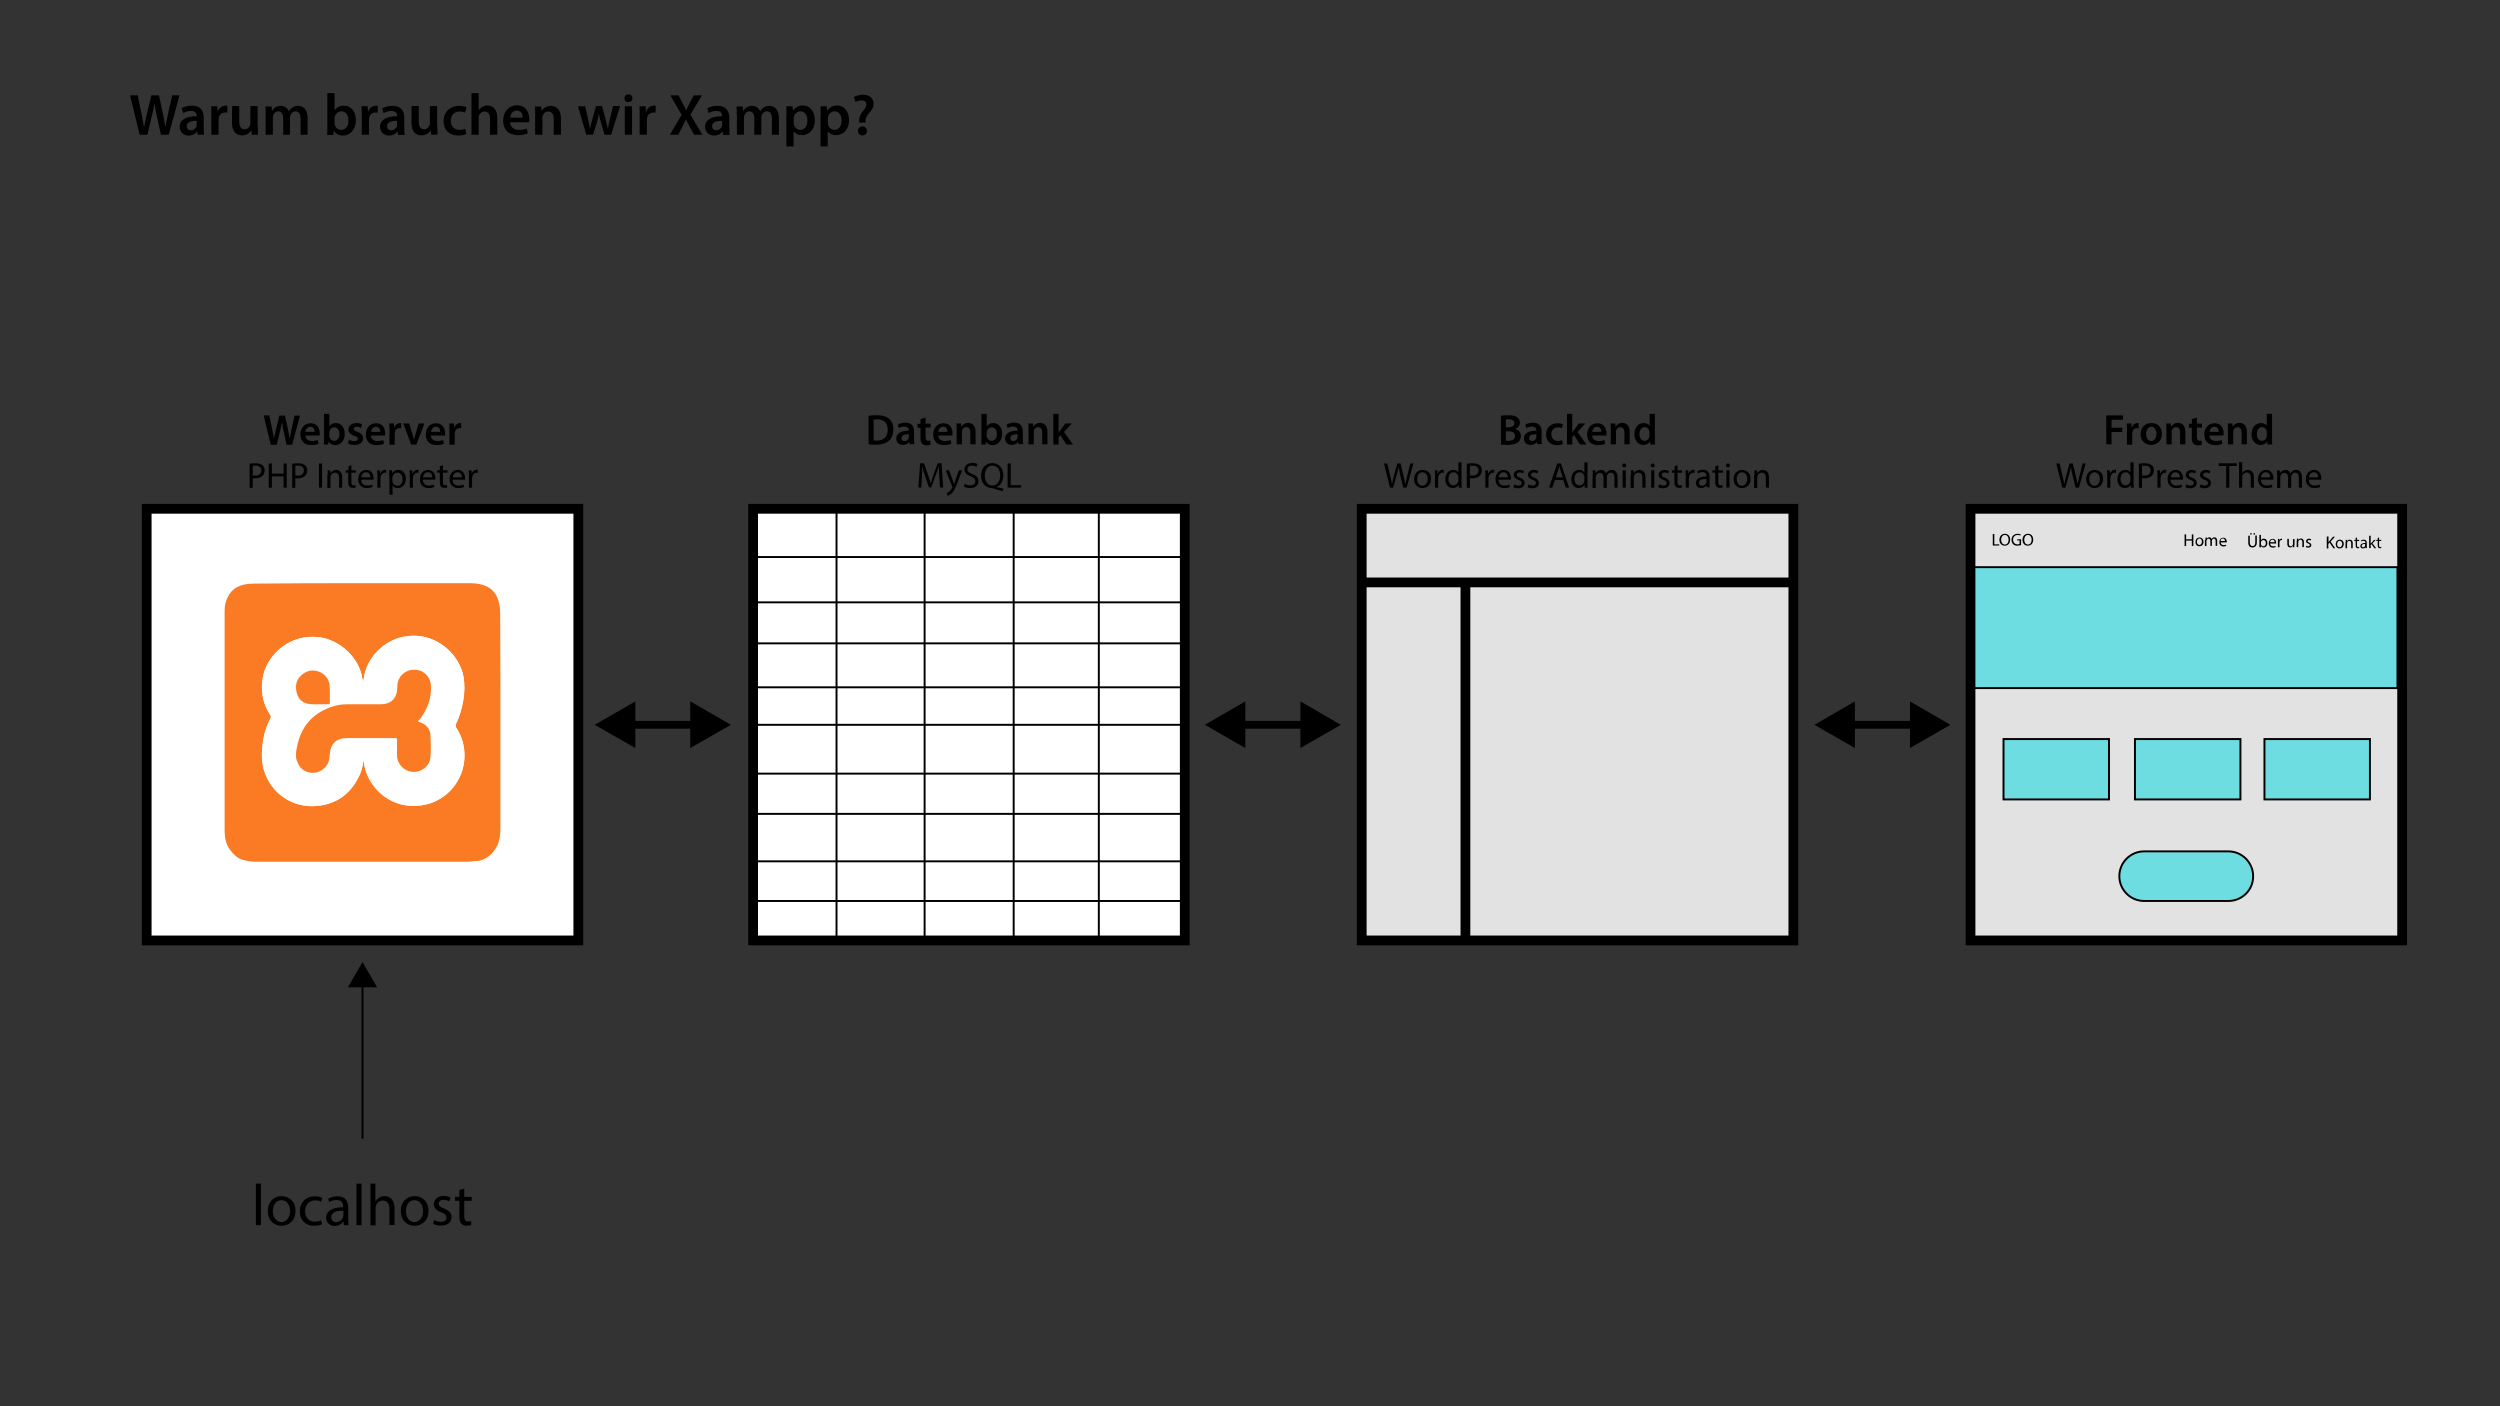 <?xml version="1.0" encoding="UTF-8"?>
<svg xmlns="http://www.w3.org/2000/svg" onmouseup="{ if(window.parent.document.onmouseup) window.parent.document.onmouseup(arguments[0]);}" xml:space="preserve" style="enable-background:new 0 0 1280 720" viewBox="0 0 1280 720" y="0" x="0" id="Warum_Xampp" version="1.1"><rect x="0" y="0" width="1280" height="720" fill="#333333" stroke="none"/><style>.st0{fill:#e5ed74}.st1{fill:none;stroke-width:4}.st1,.st2,.st5{stroke:#000;stroke-miterlimit:10}.st2{fill:#e2e2e2;stroke-width:5}.st5{fill:#6ddde2}.st7{fill:none;stroke-width:5}.st7,.st8,.st9{stroke:#000;stroke-miterlimit:10}.st8{fill:#fff;stroke-width:5}.st9{fill:none}.st10{fill:#fb7a24}</style><path data-cppathid="10000" d="M698.4 261.3h218.8v218.8H698.4z" class="st0"/><path data-cppathid="10001" d="M321.8 371.1h35.1" class="st1"/><path data-cppathid="10002" d="m325.3 383-20.8-11.9 20.8-12zM353.4 383l20.8-11.9-20.8-12z"/><path data-cppathid="10003" d="M387.4 262.3h217.4v217.4H387.4z" class="st0" id="Color_00000171703407453969409630000014925665814593220233_"/><g id="Frontend_blau"><g id="Website_Grün_00000108290860841620100290000011206011949350451876_"><path data-cppathid="10004" d="M1008.9 260.5h221v221h-221z" class="st2" id="Hintergrund_00000010300894485700464780000002989043935693187002_"/><g id="Website_Farben_grün_00000172424778034571418120000016065368298454721419_"><path data-cppathid="10005" d="M1025.8 378.4h54v30.9h-54zM1093.1 378.4h54v30.9h-54zM1159.4 378.4h54v30.9h-54zM1140.9 461.3h-43.1c-7 0-12.7-5.7-12.7-12.7 0-7 5.7-12.7 12.7-12.7h43.1c7 0 12.7 5.7 12.7 12.7.1 7-5.6 12.7-12.7 12.7zM1010.9 290.4h216.6v61.9h-216.6z" class="st5"/></g></g><g id="Website_Elemente_00000121265431192329311880000008559793278619635339_"><path data-cppathid="10006" d="M1020.3 273.4h.8v5.3h2.5v.6h-3.3v-5.9zM1029.2 276.3c0 2-1.2 3.1-2.8 3.1-1.6 0-2.7-1.2-2.7-3 0-1.9 1.2-3.1 2.8-3.1 1.6 0 2.7 1.2 2.7 3zm-4.6.1c0 1.3.7 2.4 1.9 2.4s1.9-1.1 1.9-2.5c0-1.2-.6-2.4-1.9-2.4-1.3 0-1.9 1.2-1.9 2.5zM1034.7 279.1c-.3.1-1 .3-1.8.3-.9 0-1.6-.2-2.2-.8-.5-.5-.8-1.3-.8-2.2 0-1.8 1.2-3.1 3.2-3.1.7 0 1.2.2 1.5.3l-.2.6c-.3-.1-.7-.3-1.3-.3-1.4 0-2.4.9-2.4 2.4s.9 2.4 2.3 2.4c.5 0 .8-.1 1-.2v-1.8h-1.2v-.6h2v3zM1041 276.3c0 2-1.2 3.1-2.8 3.1-1.6 0-2.7-1.2-2.7-3 0-1.9 1.2-3.1 2.8-3.1 1.7 0 2.7 1.2 2.7 3zm-4.6.1c0 1.3.7 2.4 1.9 2.4s1.9-1.1 1.9-2.5c0-1.2-.6-2.4-1.9-2.4-1.3 0-1.9 1.2-1.9 2.5zM1119.3 273.6v2.5h2.9v-2.5h.8v6h-.8v-2.8h-2.9v2.8h-.8v-6h.8zM1128.2 277.4c0 1.6-1.1 2.3-2.1 2.3-1.2 0-2-.8-2-2.2 0-1.4.9-2.3 2.1-2.3 1.1 0 2 .9 2 2.2zm-3.4 0c0 .9.5 1.6 1.3 1.6.7 0 1.3-.7 1.3-1.7 0-.7-.4-1.6-1.3-1.6-.9.1-1.3.9-1.3 1.7zM1129.2 276.4v-1.2h.7v.7c.2-.4.6-.8 1.3-.8.6 0 1 .4 1.2.9.1-.2.3-.4.5-.6.3-.2.5-.3.9-.3.6 0 1.4.4 1.4 1.9v2.5h-.8v-2.4c0-.8-.3-1.3-.9-1.3-.4 0-.8.3-.9.7 0 .1-.1.2-.1.4v2.6h-.8V277c0-.7-.3-1.2-.9-1.2-.5 0-.8.4-1 .8 0 .1-.1.2-.1.4v2.6h-.8v-3.2zM1137 277.6c0 1.1.7 1.5 1.5 1.5.6 0 .9-.1 1.2-.2l.1.6c-.3.1-.7.3-1.4.3-1.3 0-2.1-.9-2.1-2.2s.8-2.3 2-2.3c1.4 0 1.8 1.2 1.8 2v.4h-3.1zm2.2-.6c0-.5-.2-1.3-1.1-1.3-.8 0-1.1.7-1.2 1.3h2.3z"/><g><path data-cppathid="10007" d="M1151.9 274.2v3.5c0 1.3.6 1.9 1.4 1.9.9 0 1.4-.6 1.4-1.9v-3.5h.8v3.5c0 1.8-1 2.6-2.3 2.6-1.2 0-2.1-.7-2.1-2.5v-3.5h.8zm.2-.9c0-.2.2-.4.4-.4s.4.2.4.4-.2.5-.4.5-.4-.2-.4-.5zm1.7 0c0-.2.2-.4.4-.4s.4.2.4.4-.2.5-.4.5c-.3 0-.4-.2-.4-.5zM1156.8 280.2V273.9h.8v2.7c.3-.5.8-.8 1.5-.8 1.1 0 1.8.9 1.8 2.2 0 1.5-1 2.3-1.9 2.3-.6 0-1.1-.2-1.4-.8v.7h-.8zm.8-1.7v.3c.2.5.6.9 1.2.9.8 0 1.3-.7 1.3-1.6 0-.9-.4-1.6-1.3-1.6-.5 0-1 .4-1.2 1v1zM1162.3 278.2c0 1.1.7 1.5 1.5 1.5.6 0 .9-.1 1.2-.2l.1.6c-.3.1-.7.3-1.4.3-1.3 0-2.1-.9-2.1-2.2 0-1.3.8-2.3 2-2.3 1.4 0 1.8 1.2 1.8 2v.4h-3.1zm2.3-.6c0-.5-.2-1.3-1.1-1.3-.8 0-1.1.7-1.2 1.3h2.3zM1166.3 277.2v-1.3h.7v.8c.2-.6.7-.9 1.2-.9h.2v.7h-.3c-.5 0-.9.4-1 1V280.2h-.8v-3zM1174.7 279v1.2h-.7v-.7c-.2.3-.7.8-1.4.8s-1.5-.4-1.5-1.9v-2.5h.8v2.4c0 .8.2 1.4 1 1.4.5 0 .9-.4 1-.7 0-.1.1-.3.1-.4V276h.8v3zM1176 277v-1.2h.7v.7c.2-.4.7-.8 1.4-.8.6 0 1.5.4 1.5 1.8v2.6h-.8v-2.5c0-.7-.3-1.3-1-1.3-.5 0-.9.4-1 .8 0 .1-.1.2-.1.4v2.6h-.8V277zM1180.8 279.4c.2.2.6.3 1 .3.6 0 .8-.3.8-.6 0-.4-.2-.6-.8-.8-.8-.3-1.1-.7-1.1-1.2 0-.7.6-1.3 1.5-1.3.4 0 .8.1 1.1.3l-.2.6c-.2-.1-.5-.2-.9-.2-.5 0-.7.3-.7.6 0 .4.3.5.8.7.7.3 1.1.7 1.1 1.3 0 .8-.6 1.3-1.6 1.3-.5 0-.9-.1-1.2-.3l.2-.7z"/></g><g><path data-cppathid="10008" d="M1191.4 274.7h.8v2.9c.2-.2.3-.4.5-.6l1.8-2.2h1l-2.2 2.5 2.3 3.4h-.9l-2-2.9-.6.7v2.3h-.8v-6.1zM1200 278.5c0 1.6-1.1 2.3-2.1 2.3-1.2 0-2-.8-2-2.2 0-1.4.9-2.3 2.1-2.3 1.2 0 2 .9 2 2.2zm-3.4.1c0 .9.5 1.6 1.3 1.6.7 0 1.3-.7 1.3-1.7 0-.7-.4-1.6-1.3-1.6s-1.3.9-1.3 1.7zM1201 277.6v-1.2h.7v.7c.2-.4.7-.8 1.4-.8.6 0 1.5.4 1.5 1.8v2.6h-.8v-2.5c0-.7-.3-1.3-1-1.3-.5 0-.9.4-1 .8 0 .1-.1.2-.1.4v2.6h-.8v-3.1zM1206.8 275.2v1.2h1.1v.6h-1.1v2.3c0 .5.2.8.6.8.2 0 .4 0 .5-.1v.6c-.1.1-.4.1-.7.1-.4 0-.7-.1-.8-.3-.2-.2-.3-.6-.3-1.1V277h-.7v-.6h.7v-1l.7-.2zM1211.2 280.7l-.1-.5c-.2.3-.7.6-1.3.6-.9 0-1.3-.6-1.3-1.2 0-1 .9-1.6 2.6-1.6v-.1c0-.4-.1-1-1-1-.4 0-.8.1-1.1.3l-.2-.5c.4-.2.9-.4 1.4-.4 1.3 0 1.6.9 1.6 1.7v1.6c0 .4 0 .7.1 1h-.7zm-.2-2.2c-.8 0-1.8.1-1.8 1 0 .5.3.7.7.7.6 0 .9-.4 1-.7v-1zM1213.8 278.4c.1-.2.3-.3.4-.5l1.3-1.5h.9l-1.7 1.8 1.9 2.5h-.9l-1.5-2.1-.4.4v1.6h-.8v-6.3h.8v4.1zM1218.1 275.2v1.2h1.1v.6h-1.1v2.3c0 .5.2.8.6.8.2 0 .4 0 .5-.1v.6c-.1.1-.4.1-.7.1-.4 0-.7-.1-.8-.3-.2-.2-.3-.6-.3-1.1V277h-.7v-.6h.7v-1l.7-.2z"/></g><g><path data-cppathid="10009" d="M946.2 371.1h35.2" class="st1"/><path data-cppathid="10010" d="M949.7 383 929 371.1l20.7-12zM977.9 383l20.7-11.9-20.7-12z"/></g></g><path data-cppathid="10011" d="M1078.4 212.7h8.6v2.2h-5.9v4.1h5.5v2.2h-5.5v6.3h-2.7v-14.8zM1089 220.3c0-1.5 0-2.5-.1-3.5h2.4l.1 2.1h.1c.5-1.5 1.8-2.3 2.9-2.3.3 0 .4 0 .6.1v2.6c-.2 0-.5-.1-.8-.1-1.3 0-2.2.8-2.4 2.1 0 .2-.1.5-.1.8v5.6h-2.7v-7.4zM1106.9 222.1c0 4-2.8 5.7-5.5 5.7-3.1 0-5.4-2.1-5.4-5.5 0-3.5 2.3-5.7 5.6-5.7 3.2 0 5.3 2.2 5.3 5.5zm-8.1.1c0 2.1 1 3.6 2.7 3.6 1.5 0 2.6-1.5 2.6-3.7 0-1.7-.8-3.6-2.6-3.6-1.9.1-2.7 1.9-2.7 3.7zM1109.2 220c0-1.2 0-2.3-.1-3.2h2.4l.1 1.6h.1c.5-.8 1.6-1.9 3.4-1.9 1.9 0 3.8 1.2 3.8 4.6v6.4h-2.7v-6.1c0-1.5-.6-2.7-2.1-2.7-1.1 0-1.8.8-2.1 1.6-.1.2-.1.6-.1.9v6.3h-2.7V220zM1124.8 213.8v3.1h2.6v2h-2.6v4.8c0 1.3.4 2 1.4 2 .5 0 .8-.1 1.1-.1v2.1c-.4.2-1.1.3-2 .3-1 0-1.8-.3-2.3-.9-.6-.6-.8-1.6-.8-3V219h-1.5v-2h1.5v-2.4l2.6-.8zM1131.2 223c.1 1.9 1.6 2.8 3.3 2.8 1.3 0 2.2-.2 3-.5l.4 1.9c-.9.4-2.2.7-3.8.7-3.5 0-5.5-2.1-5.5-5.4 0-3 1.8-5.8 5.3-5.8s4.6 2.9 4.6 5.2c0 .5 0 .9-.1 1.1h-7.2zm4.8-1.9c0-1-.4-2.6-2.2-2.6-1.7 0-2.4 1.5-2.5 2.6h4.7zM1140.7 220c0-1.2 0-2.3-.1-3.2h2.4l.1 1.6h.1c.5-.8 1.6-1.9 3.4-1.9 1.9 0 3.8 1.2 3.8 4.6v6.4h-2.7v-6.1c0-1.5-.6-2.7-2.1-2.7-1.1 0-1.8.8-2.1 1.6-.1.2-.1.6-.1.9v6.3h-2.7V220zM1163.3 211.9v12.7c0 1.1 0 2.3.1 3h-2.4l-.1-1.7c-.6 1.2-1.9 1.9-3.5 1.9-2.6 0-4.6-2.2-4.6-5.5 0-3.6 2.2-5.7 4.8-5.7 1.5 0 2.5.6 3 1.4v-6.1h2.7zm-2.7 9.4c0-.2 0-.5-.1-.7-.2-1.1-1.1-1.9-2.3-1.9-1.7 0-2.7 1.5-2.7 3.6 0 2 1 3.4 2.7 3.4 1.1 0 2.1-.8 2.3-1.9.1-.2.1-.5.1-.8v-1.7zM1055.9 249.7l-3.1-12.4h1.7l1.5 6.3c.4 1.5.7 3.1.9 4.3.2-1.2.6-2.7 1-4.3l1.7-6.3h1.7l1.5 6.3c.3 1.5.7 2.9.9 4.3.3-1.4.6-2.7 1-4.3l1.6-6.3h1.6l-3.5 12.4h-1.7l-1.6-6.5c-.4-1.6-.6-2.8-.8-4.1-.2 1.2-.5 2.4-1 4.1l-1.8 6.5h-1.6zM1076.8 245.2c0 3.3-2.3 4.7-4.4 4.7-2.4 0-4.3-1.8-4.3-4.6 0-3 2-4.7 4.4-4.7 2.6 0 4.3 1.8 4.3 4.6zm-7.1.1c0 2 1.1 3.4 2.7 3.4 1.5 0 2.7-1.5 2.7-3.5 0-1.5-.8-3.4-2.7-3.4-1.8 0-2.7 1.8-2.7 3.5zM1078.9 243.6c0-1 0-2-.1-2.8h1.4l.1 1.7h.1c.4-1.2 1.4-2 2.5-2 .2 0 .3 0 .5.1v1.5c-.2 0-.3-.1-.6-.1-1.1 0-2 .9-2.2 2.1 0 .2-.1.5-.1.8v4.8h-1.6v-6.1zM1092.4 236.6v10.8c0 .8 0 1.7.1 2.3h-1.5l-.1-1.5c-.5 1-1.6 1.7-3 1.7-2.2 0-3.8-1.8-3.8-4.5 0-3 1.8-4.8 4-4.8 1.4 0 2.3.6 2.7 1.4v-5.3h1.6zm-1.6 7.8c0-.2 0-.5-.1-.7-.2-1-1.1-1.9-2.3-1.9-1.7 0-2.7 1.5-2.7 3.4 0 1.8.9 3.3 2.6 3.3 1.1 0 2.1-.7 2.4-1.9.1-.2.1-.4.1-.7v-1.5zM1095.1 237.4c.8-.1 1.8-.2 3.1-.2 1.6 0 2.7.4 3.5 1 .7.6 1.1 1.5 1.1 2.6s-.3 2-1 2.7c-.8.9-2.2 1.4-3.8 1.4-.5 0-.9 0-1.3-.1v5h-1.6v-12.4zm1.6 6c.3.1.8.1 1.3.1 1.9 0 3.1-.9 3.1-2.7 0-1.6-1.2-2.4-2.9-2.4-.7 0-1.2.1-1.5.1v4.9zM1104.6 243.6c0-1 0-2-.1-2.8h1.4l.1 1.7h.1c.4-1.2 1.4-2 2.5-2 .2 0 .3 0 .5.1v1.5c-.2 0-.3-.1-.6-.1-1.1 0-2 .9-2.2 2.1 0 .2-.1.5-.1.8v4.8h-1.6v-6.1zM1111.3 245.5c0 2.2 1.4 3.1 3.1 3.1 1.2 0 1.9-.2 2.5-.5l.3 1.2c-.6.3-1.5.6-3 .6-2.7 0-4.4-1.8-4.4-4.5s1.6-4.8 4.2-4.8c2.9 0 3.7 2.6 3.7 4.2 0 .3 0 .6-.1.8h-6.3zm4.8-1.1c0-1-.4-2.6-2.2-2.6-1.6 0-2.4 1.5-2.5 2.6h4.7zM1119.4 248c.5.3 1.3.6 2.1.6 1.2 0 1.7-.6 1.7-1.3 0-.8-.5-1.2-1.7-1.6-1.6-.6-2.4-1.5-2.4-2.5 0-1.4 1.2-2.6 3.1-2.6.9 0 1.7.3 2.2.6l-.4 1.2c-.3-.2-1-.5-1.8-.5-1 0-1.5.6-1.5 1.2 0 .7.5 1.1 1.7 1.5 1.5.6 2.3 1.4 2.3 2.7 0 1.6-1.2 2.7-3.3 2.7-1 0-1.9-.2-2.5-.6l.5-1.4zM1126.7 248c.5.3 1.3.6 2.1.6 1.2 0 1.7-.6 1.7-1.3 0-.8-.5-1.2-1.7-1.6-1.6-.6-2.4-1.5-2.4-2.5 0-1.4 1.2-2.6 3.1-2.6.9 0 1.7.3 2.2.6l-.4 1.2c-.3-.2-1-.5-1.8-.5-1 0-1.5.6-1.5 1.2 0 .7.5 1.1 1.7 1.5 1.5.6 2.3 1.4 2.3 2.7 0 1.6-1.2 2.7-3.3 2.7-1 0-1.9-.2-2.5-.6l.5-1.4zM1139.8 238.6h-3.8v-1.4h9.2v1.4h-3.8v11.1h-1.6v-11.1zM1146.4 236.6h1.6v5.6c.3-.5.7-.9 1.2-1.1.5-.3 1-.5 1.7-.5 1.2 0 3.1.7 3.1 3.8v5.3h-1.6v-5.1c0-1.4-.5-2.7-2.1-2.7-1 0-1.9.7-2.2 1.6-.1.2-.1.5-.1.8v5.4h-1.6v-13.1zM1157.6 245.5c0 2.2 1.4 3.1 3.1 3.1 1.2 0 1.9-.2 2.5-.5l.3 1.2c-.6.3-1.5.6-3 .6-2.7 0-4.4-1.8-4.4-4.5s1.6-4.8 4.2-4.8c2.9 0 3.7 2.6 3.7 4.2 0 .3 0 .6-.1.8h-6.3zm4.7-1.1c0-1-.4-2.6-2.2-2.6-1.6 0-2.4 1.5-2.5 2.6h4.7zM1165.9 243.2c0-.9 0-1.7-.1-2.4h1.4l.1 1.4h.1c.5-.8 1.3-1.6 2.8-1.6 1.2 0 2.1.7 2.5 1.8.3-.5.6-.9 1-1.2.5-.4 1.1-.6 2-.6 1.2 0 2.9.8 2.9 3.9v5.2h-1.6v-5c0-1.7-.6-2.7-1.9-2.7-.9 0-1.6.7-1.9 1.5-.1.2-.1.5-.1.8v5.5h-1.6v-5.3c0-1.4-.6-2.4-1.9-2.4-1 0-1.7.8-2 1.6-.1.2-.1.5-.1.8v5.4h-1.6v-6.7zM1182.1 245.5c0 2.2 1.4 3.1 3.1 3.1 1.2 0 1.9-.2 2.5-.5l.3 1.2c-.6.3-1.5.6-3 .6-2.7 0-4.4-1.8-4.4-4.5s1.6-4.8 4.2-4.8c2.9 0 3.7 2.6 3.7 4.2 0 .3 0 .6-.1.8h-6.3zm4.8-1.1c0-1-.4-2.6-2.2-2.6-1.6 0-2.4 1.5-2.5 2.6h4.7z"/></g><path data-cppathid="10012" d="M697.2 260.5h221v221h-221z" class="st2"/><path data-cppathid="10013" d="M697.2 298.2h221.1M750.3 298.2v183.4" class="st7"/><path data-cppathid="10014" d="M634.1 371.1h35.2" class="st1"/><path data-cppathid="10015" d="m637.6 383-20.7-11.9 20.7-12zM665.8 383l20.7-11.9-20.7-12zM768.4 212.9c.9-.2 2.4-.3 4-.3 2 0 3.2.2 4.3 1 .9.6 1.5 1.5 1.5 2.8 0 1.4-.9 2.6-2.5 3.2 1.6.4 3 1.6 3 3.7 0 1.3-.6 2.4-1.4 3.1-1.1.9-2.8 1.4-5.5 1.4-1.5 0-2.7-.1-3.3-.2v-14.7zm2.6 5.9h1.4c1.9 0 2.9-.9 2.9-2.1 0-1.4-1.1-2-2.8-2-.8 0-1.3 0-1.5.1v4zm0 6.8c.4 0 .8.1 1.4.1 1.7 0 3.3-.7 3.3-2.5 0-1.7-1.5-2.4-3.4-2.4H771v4.8zM787.1 227.6l-.2-1.2h-.1c-.7.8-1.8 1.4-3.2 1.4-2.2 0-3.4-1.6-3.4-3.2 0-2.7 2.4-4.1 6.4-4.1v-.2c0-.7-.3-1.9-2.2-1.9-1.1 0-2.2.3-2.9.8l-.5-1.8c.8-.5 2.2-1 3.9-1 3.4 0 4.4 2.2 4.4 4.5v3.9c0 1 0 1.9.2 2.6h-2.4zm-.4-5.3c-1.9 0-3.8.4-3.8 2 0 1.1.7 1.5 1.5 1.5 1.1 0 1.9-.7 2.1-1.5.1-.2.1-.4.1-.6v-1.4zM800.2 227.3c-.6.3-1.7.6-3.1.6-3.4 0-5.5-2.1-5.5-5.5 0-3.2 2.2-5.7 6-5.7 1 0 2 .2 2.6.5l-.5 2c-.4-.2-1.1-.4-2.1-.4-2.1 0-3.3 1.5-3.3 3.5 0 2.2 1.4 3.5 3.3 3.5 1 0 1.6-.2 2.1-.4l.5 1.9zM804.9 221.6c.3-.4.6-.9.9-1.3l2.6-3.5h3.3l-4 4.4 4.6 6.4H809l-3.1-4.8-.9 1.1v3.7h-2.7v-15.7h2.7v9.7zM815.2 223c.1 1.9 1.6 2.8 3.3 2.8 1.3 0 2.2-.2 3-.5l.4 1.9c-.9.4-2.2.7-3.8.7-3.5 0-5.5-2.1-5.5-5.4 0-3 1.8-5.8 5.3-5.8s4.6 2.9 4.6 5.2c0 .5 0 .9-.1 1.1h-7.2zm4.7-1.9c0-1-.4-2.6-2.2-2.6-1.7 0-2.4 1.5-2.5 2.6h4.7zM824.7 220c0-1.2 0-2.3-.1-3.2h2.4l.1 1.6h.1c.5-.8 1.6-1.9 3.4-1.9 1.9 0 3.8 1.2 3.8 4.6v6.4h-2.7v-6.1c0-1.5-.6-2.7-2.1-2.7-1.1 0-1.8.8-2.1 1.6-.1.2-.1.6-.1.9v6.3h-2.7V220zM847.3 211.9v12.7c0 1.1 0 2.3.1 3H845l-.1-1.7c-.6 1.2-1.9 1.9-3.5 1.9-2.6 0-4.6-2.2-4.6-5.5 0-3.6 2.2-5.7 4.8-5.7 1.5 0 2.5.6 3 1.4v-6.1h2.7zm-2.8 9.4c0-.2 0-.5-.1-.7-.2-1.1-1.1-1.9-2.3-1.9-1.7 0-2.7 1.5-2.7 3.6 0 2 1 3.4 2.7 3.4 1.1 0 2.1-.8 2.3-1.9.1-.2.1-.5.1-.8v-1.7zM711.7 249.7l-3.1-12.4h1.7l1.5 6.3c.4 1.5.7 3.1.9 4.3.2-1.2.6-2.7 1-4.3l1.7-6.3h1.7l1.5 6.3c.3 1.5.7 2.9.9 4.3.3-1.4.6-2.7 1-4.3l1.6-6.3h1.6l-3.5 12.4h-1.7l-1.6-6.5c-.4-1.6-.6-2.8-.8-4.1-.2 1.2-.5 2.4-1 4.1l-1.8 6.5h-1.6zM732.7 245.2c0 3.3-2.3 4.7-4.4 4.7-2.4 0-4.3-1.8-4.3-4.6 0-3 2-4.7 4.4-4.7 2.6 0 4.3 1.8 4.3 4.6zm-7.1.1c0 2 1.1 3.4 2.7 3.4 1.5 0 2.7-1.5 2.7-3.5 0-1.5-.8-3.4-2.7-3.4-1.9 0-2.7 1.8-2.7 3.5zM734.7 243.6c0-1 0-2-.1-2.8h1.4l.1 1.7h.1c.4-1.2 1.4-2 2.5-2 .2 0 .3 0 .5.1v1.5c-.2 0-.3-.1-.6-.1-1.1 0-2 .9-2.2 2.1 0 .2-.1.5-.1.8v4.8h-1.6v-6.1zM748.3 236.6v10.8c0 .8 0 1.7.1 2.3h-1.5l-.1-1.5c-.5 1-1.6 1.7-3 1.7-2.2 0-3.8-1.8-3.8-4.5 0-3 1.8-4.8 4-4.8 1.4 0 2.3.6 2.7 1.4v-5.3h1.6zm-1.6 7.8c0-.2 0-.5-.1-.7-.2-1-1.1-1.9-2.3-1.9-1.7 0-2.7 1.5-2.7 3.4 0 1.8.9 3.3 2.6 3.3 1.1 0 2.1-.7 2.4-1.9.1-.2.1-.4.1-.7v-1.5zM751 237.4c.8-.1 1.8-.2 3.1-.2 1.6 0 2.7.4 3.5 1 .7.6 1.1 1.5 1.1 2.6s-.3 2-1 2.7c-.8.9-2.2 1.4-3.8 1.4-.5 0-.9 0-1.3-.1v5H751v-12.4zm1.6 6c.3.1.8.1 1.3.1 1.9 0 3.1-.9 3.1-2.7 0-1.6-1.2-2.4-2.9-2.4-.7 0-1.2.1-1.5.1v4.9zM760.5 243.6c0-1 0-2-.1-2.8h1.4l.1 1.7h.1c.4-1.2 1.4-2 2.5-2 .2 0 .3 0 .5.1v1.5c-.2 0-.3-.1-.6-.1-1.1 0-2 .9-2.2 2.1 0 .2-.1.5-.1.8v4.8h-1.6v-6.1zM767.2 245.5c0 2.2 1.4 3.1 3.1 3.1 1.2 0 1.9-.2 2.5-.5l.3 1.2c-.6.3-1.5.6-3 .6-2.7 0-4.4-1.8-4.4-4.5s1.6-4.8 4.2-4.8c2.9 0 3.7 2.6 3.7 4.2 0 .3 0 .6-.1.8h-6.3zm4.8-1.1c0-1-.4-2.6-2.2-2.6-1.6 0-2.4 1.5-2.5 2.6h4.7zM775.3 248c.5.3 1.3.6 2.1.6 1.2 0 1.7-.6 1.7-1.3 0-.8-.5-1.2-1.7-1.6-1.6-.6-2.4-1.5-2.4-2.5 0-1.4 1.2-2.6 3.1-2.6.9 0 1.7.3 2.2.6l-.4 1.2c-.3-.2-1-.5-1.8-.5-1 0-1.5.6-1.5 1.2 0 .7.5 1.1 1.7 1.5 1.5.6 2.3 1.4 2.3 2.7 0 1.6-1.2 2.7-3.3 2.7-1 0-1.9-.2-2.5-.6l.5-1.4zM782.6 248c.5.3 1.3.6 2.1.6 1.2 0 1.7-.6 1.7-1.3 0-.8-.5-1.2-1.7-1.6-1.6-.6-2.4-1.5-2.4-2.5 0-1.4 1.2-2.6 3.1-2.6.9 0 1.7.3 2.2.6l-.4 1.2c-.3-.2-1-.5-1.8-.5-1 0-1.5.6-1.5 1.2 0 .7.5 1.1 1.7 1.5 1.5.6 2.3 1.4 2.3 2.7 0 1.6-1.2 2.7-3.3 2.7-1 0-1.9-.2-2.5-.6l.5-1.4zM796.1 245.8l-1.3 3.9h-1.7l4.2-12.4h1.9l4.2 12.4h-1.7l-1.3-3.9h-4.3zm4.1-1.3-1.2-3.6c-.3-.8-.5-1.5-.6-2.3-.2.7-.4 1.5-.6 2.2l-1.2 3.6h3.6zM812.8 236.6v10.8c0 .8 0 1.7.1 2.3h-1.5l-.1-1.5c-.5 1-1.6 1.7-3 1.7-2.2 0-3.8-1.8-3.8-4.5 0-3 1.8-4.8 4-4.8 1.4 0 2.3.6 2.7 1.4v-5.3h1.6zm-1.6 7.8c0-.2 0-.5-.1-.7-.2-1-1.1-1.9-2.3-1.9-1.7 0-2.7 1.5-2.7 3.4 0 1.8.9 3.3 2.6 3.3 1.1 0 2.1-.7 2.4-1.9.1-.2.1-.4.1-.7v-1.5zM815.5 243.2c0-.9 0-1.7-.1-2.4h1.4l.1 1.4h.1c.5-.8 1.3-1.6 2.8-1.6 1.2 0 2.1.7 2.5 1.8.3-.5.6-.9 1-1.2.5-.4 1.1-.6 2-.6 1.2 0 2.9.8 2.9 3.9v5.2h-1.6v-5c0-1.7-.6-2.7-1.9-2.7-.9 0-1.6.7-1.9 1.5-.1.2-.1.5-.1.8v5.5H821v-5.3c0-1.4-.6-2.4-1.9-2.4-1 0-1.7.8-2 1.6-.1.2-.1.5-.1.8v5.4h-1.6v-6.7zM832.6 238.3c0 .6-.4 1-1 1s-1-.4-1-1 .4-1 1-1 1 .4 1 1zm-1.8 11.4v-8.9h1.6v8.9h-1.6zM835.1 243.2c0-.9 0-1.7-.1-2.4h1.4l.1 1.5c.4-.8 1.5-1.7 2.9-1.7 1.2 0 3.1.7 3.1 3.8v5.3h-1.6v-5.1c0-1.4-.5-2.6-2.1-2.6-1.1 0-1.9.8-2.2 1.7-.1.2-.1.5-.1.8v5.4h-1.6v-6.7zM847.2 238.3c0 .6-.4 1-1 1s-1-.4-1-1 .4-1 1-1 1 .4 1 1zm-1.8 11.4v-8.9h1.6v8.9h-1.6zM849.5 248c.5.3 1.3.6 2.1.6 1.2 0 1.7-.6 1.7-1.3 0-.8-.5-1.2-1.7-1.6-1.6-.6-2.4-1.5-2.4-2.5 0-1.4 1.2-2.6 3.1-2.6.9 0 1.7.3 2.2.6l-.4 1.2c-.3-.2-1-.5-1.8-.5-1 0-1.5.6-1.5 1.2 0 .7.5 1.1 1.7 1.5 1.5.6 2.3 1.4 2.3 2.7 0 1.6-1.2 2.7-3.3 2.7-1 0-1.9-.2-2.5-.6l.5-1.4zM858.9 238.2v2.6h2.3v1.2h-2.3v4.8c0 1.1.3 1.7 1.2 1.7.4 0 .7-.1.9-.1l.1 1.2c-.3.1-.8.2-1.4.2-.8 0-1.4-.2-1.8-.7-.5-.5-.6-1.3-.6-2.3V242H856v-1.2h1.4v-2.1l1.5-.5zM863.1 243.6c0-1 0-2-.1-2.8h1.4l.1 1.7h.1c.4-1.2 1.4-2 2.5-2 .2 0 .3 0 .5.1v1.5c-.2 0-.3-.1-.6-.1-1.1 0-2 .9-2.2 2.1 0 .2-.1.5-.1.8v4.8h-1.6v-6.1zM873.9 249.7l-.1-1.1h-.1c-.5.7-1.5 1.3-2.7 1.3-1.8 0-2.7-1.3-2.7-2.6 0-2.2 1.9-3.3 5.4-3.3v-.2c0-.7-.2-2.1-2-2.1-.8 0-1.7.3-2.3.7l-.4-1.1c.7-.5 1.8-.8 2.9-.8 2.7 0 3.4 1.9 3.4 3.6v3.3c0 .8 0 1.5.1 2.1h-1.5zm-.2-4.5c-1.8 0-3.8.3-3.8 2 0 1 .7 1.5 1.5 1.5 1.2 0 1.9-.7 2.2-1.5.1-.2.1-.4.1-.5v-1.5zM879.8 238.2v2.6h2.3v1.2h-2.3v4.8c0 1.1.3 1.7 1.2 1.7.4 0 .7-.1.9-.1l.1 1.2c-.3.1-.8.2-1.4.2-.8 0-1.4-.2-1.8-.7-.5-.5-.6-1.3-.6-2.3V242h-1.4v-1.2h1.4v-2.1l1.6-.5zM885.7 238.3c0 .6-.4 1-1 1s-1-.4-1-1 .4-1 1-1 1 .4 1 1zm-1.8 11.4v-8.9h1.6v8.9h-1.6zM896.3 245.2c0 3.3-2.3 4.7-4.4 4.7-2.4 0-4.3-1.8-4.3-4.6 0-3 2-4.7 4.4-4.7 2.5 0 4.3 1.8 4.3 4.6zm-7.1.1c0 2 1.1 3.4 2.7 3.4 1.5 0 2.7-1.5 2.7-3.5 0-1.5-.8-3.4-2.7-3.4-1.9 0-2.7 1.8-2.7 3.5zM898.3 243.2c0-.9 0-1.7-.1-2.4h1.4l.1 1.5c.4-.8 1.5-1.7 2.9-1.7 1.2 0 3.1.7 3.1 3.8v5.3h-1.6v-5.1c0-1.4-.5-2.6-2.1-2.6-1.1 0-1.9.8-2.2 1.7-.1.2-.1.5-.1.8v5.4h-1.6v-6.7z"/><path data-cppathid="10016" d="M385.6 260.5h221v221h-221z" class="st8" id="Hintergrund"/><g id="Linien"><path data-cppathid="10017" d="M385.6 308.4h221M385.6 351.9h221M385.6 396.1h221M385.6 441h221M428.3 260.5v221.1M473.4 260.5v221.1M519 260.5v221.1M562.6 260.5v221.1M385.6 285.2h221M385.6 329.4h221M385.6 371.1h221M385.6 416.7h221M385.6 461.3h221" class="st9"/></g><g><path data-cppathid="10018" d="M444.7 212.9c1.2-.2 2.7-.3 4.3-.3 2.8 0 4.7.6 6.1 1.7 1.4 1.2 2.3 2.9 2.3 5.5 0 2.7-.9 4.6-2.3 5.9-1.5 1.3-3.8 2-6.7 2-1.6 0-2.8-.1-3.7-.2v-14.6zm2.7 12.6c.4.1 1 .1 1.5.1 3.5 0 5.6-1.9 5.6-5.7 0-3.3-1.9-5.2-5.3-5.2-.9 0-1.5.1-1.9.2v10.6zM465.8 227.6l-.2-1.2h-.1c-.7.8-1.8 1.4-3.2 1.4-2.2 0-3.4-1.6-3.4-3.2 0-2.7 2.4-4.1 6.4-4.1v-.2c0-.7-.3-1.9-2.2-1.9-1.1 0-2.2.3-2.9.8l-.5-1.8c.8-.5 2.2-1 3.9-1 3.4 0 4.4 2.2 4.4 4.5v3.9c0 1 0 1.9.2 2.6h-2.4zm-.4-5.3c-1.9 0-3.8.4-3.8 2 0 1.1.7 1.5 1.5 1.5 1.1 0 1.9-.7 2.1-1.5.1-.2.1-.4.1-.6v-1.4zM473.9 213.8v3.1h2.6v2h-2.6v4.8c0 1.3.4 2 1.4 2 .5 0 .8-.1 1.1-.1v2.1c-.4.2-1.1.3-2 .3-1 0-1.8-.3-2.3-.9-.6-.6-.8-1.6-.8-3V219h-1.5v-2h1.5v-2.4l2.6-.8zM480.4 223c.1 1.9 1.6 2.8 3.3 2.8 1.3 0 2.2-.2 3-.5l.4 1.9c-.9.4-2.2.7-3.8.7-3.5 0-5.5-2.1-5.5-5.4 0-3 1.8-5.8 5.3-5.8s4.6 2.9 4.6 5.2c0 .5 0 .9-.1 1.1h-7.2zm4.7-1.9c0-1-.4-2.6-2.2-2.6-1.7 0-2.4 1.5-2.5 2.6h4.7zM489.8 220c0-1.2 0-2.3-.1-3.2h2.4l.1 1.6h.1c.5-.8 1.6-1.9 3.4-1.9 1.9 0 3.8 1.2 3.8 4.6v6.4h-2.7v-6.1c0-1.5-.6-2.7-2.1-2.7-1.1 0-1.8.8-2.1 1.6-.1.2-.1.6-.1.9v6.3h-2.7V220zM502.4 227.6c0-.7.1-1.9.1-3v-12.7h2.7v6.4c.7-1 1.8-1.7 3.4-1.7 2.6 0 4.5 2.2 4.5 5.5 0 3.9-2.5 5.8-4.9 5.8-1.4 0-2.6-.5-3.4-1.9l-.1 1.6h-2.3zm2.8-4.4c0 .2 0 .4.1.6.3 1.1 1.2 1.9 2.4 1.9 1.7 0 2.7-1.4 2.7-3.5 0-1.9-.9-3.4-2.7-3.4-1.1 0-2.1.8-2.4 2 0 .2-.1.4-.1.7v1.7zM521.5 227.6l-.2-1.2h-.1c-.7.8-1.8 1.4-3.2 1.4-2.2 0-3.4-1.6-3.4-3.2 0-2.7 2.4-4.1 6.4-4.1v-.2c0-.7-.3-1.9-2.2-1.9-1.1 0-2.2.3-2.9.8l-.5-1.8c.8-.5 2.2-1 3.9-1 3.4 0 4.4 2.2 4.4 4.5v3.9c0 1 0 1.9.2 2.6h-2.4zm-.4-5.3c-1.9 0-3.8.4-3.8 2 0 1.1.7 1.5 1.5 1.5 1.1 0 1.9-.7 2.1-1.5.1-.2.1-.4.1-.6v-1.4zM526.6 220c0-1.2 0-2.3-.1-3.2h2.4l.1 1.6h.1c.5-.8 1.6-1.9 3.4-1.9 1.9 0 3.8 1.2 3.8 4.6v6.4h-2.7v-6.1c0-1.5-.6-2.7-2.1-2.7-1.1 0-1.8.8-2.1 1.6-.1.2-.1.6-.1.9v6.3h-2.7V220zM542 221.6c.3-.4.6-.9.9-1.3l2.6-3.5h3.3l-4 4.4 4.6 6.4H546l-3.1-4.8-.9 1.1v3.7h-2.7v-15.7h2.7v9.7zM480.9 244.2c-.1-1.7-.2-3.8-.2-5.4h-.1c-.4 1.5-.9 3-1.6 4.7l-2.2 6h-1.2l-2-5.9c-.6-1.7-1.1-3.4-1.4-4.8 0 1.5-.1 3.6-.2 5.5l-.3 5.3h-1.5l.9-12.4h2l2.1 6c.5 1.5.9 2.9 1.3 4.2h.1c.3-1.3.8-2.6 1.3-4.2l2.2-6h2l.8 12.4h-1.6l-.4-5.4zM485.9 240.8l2 5.3c.2.6.4 1.3.6 1.8.2-.5.4-1.2.6-1.9l1.8-5.2h1.7l-2.4 6.4c-1.2 3.1-2 4.6-3.1 5.6-.8.7-1.6 1-2 1l-.4-1.4c.4-.1.9-.4 1.4-.8.4-.4 1-1 1.4-1.8.1-.2.1-.3.1-.4 0-.1 0-.2-.1-.4l-3.3-8.2h1.7zM493.9 247.7c.7.4 1.8.8 2.9.8 1.6 0 2.6-.9 2.6-2.1 0-1.2-.7-1.8-2.3-2.5-2-.7-3.3-1.8-3.3-3.5 0-1.9 1.6-3.4 4-3.4 1.3 0 2.2.3 2.7.6l-.5 1.4c-.4-.2-1.2-.6-2.4-.6-1.7 0-2.3 1-2.3 1.9 0 1.2.8 1.7 2.5 2.4 2.1.8 3.2 1.8 3.2 3.6 0 1.9-1.4 3.6-4.3 3.6-1.2 0-2.5-.3-3.2-.8l.4-1.4zM513.4 251.5c-1.7-.4-3.3-.9-4.8-1.4-.3-.1-.5-.2-.8-.2-2.9-.1-5.5-2.3-5.5-6.3s2.4-6.5 5.8-6.5 5.6 2.6 5.6 6.3c0 3.2-1.5 5.2-3.5 5.9v.1c1.2.3 2.6.6 3.6.8l-.4 1.3zm-1.3-8.1c0-2.5-1.3-5-3.9-5-2.7 0-4 2.5-4 5.2 0 2.6 1.4 5 3.9 5s4-2.3 4-5.2zM515.9 237.3h1.6v11.1h5.3v1.3h-6.9v-12.4z"/></g><g><path data-cppathid="10019" d="m71.5 69-4.9-20.2h3.9l1.9 9.2c.5 2.5 1 5 1.3 7h.1c.3-2.1.9-4.5 1.5-7.1l2.2-9.1h3.9l2 9.3c.5 2.4.9 4.6 1.2 6.8h.1c.4-2.2.8-4.5 1.4-7l2.1-9.1h3.7L86.4 69h-4l-2.1-9.5c-.5-2.3-.9-4.2-1.1-6.4h-.1c-.4 2.2-.8 4.1-1.4 6.4L75.5 69h-4zM101.2 69l-.2-1.6h-.1c-.9 1.1-2.4 2-4.3 2-2.9 0-4.6-2.1-4.6-4.4 0-3.7 3.3-5.5 8.7-5.5v-.2c0-1-.4-2.5-3-2.5-1.4 0-2.9.5-3.9 1.1l-.8-2.5c1.1-.7 3-1.3 5.3-1.3 4.7 0 6 3 6 6.1v5.3c0 1.3.1 2.6.2 3.5h-3.3zm-.5-7.1c-2.6-.1-5.1.5-5.1 2.7 0 1.4.9 2.1 2.1 2.1 1.5 0 2.5-1 2.9-2 .1-.3.1-.6.1-.8v-2zM108.2 59.1c0-2 0-3.4-.1-4.7h3.2l.1 2.8h.1c.7-2.1 2.4-3.1 4-3.1.4 0 .6 0 .9.1v3.5c-.3-.1-.6-.1-1.1-.1-1.8 0-3 1.1-3.3 2.8-.1.3-.1.7-.1 1.1V69h-3.7v-9.9zM132 64.6c0 1.7.1 3.2.1 4.4h-3.2l-.2-2.2h-.1c-.6 1-2.1 2.5-4.7 2.5-2.7 0-5.1-1.6-5.1-6.4v-8.6h3.7v7.9c0 2.4.8 4 2.7 4 1.5 0 2.4-1 2.8-2 .1-.3.2-.7.2-1.1v-8.8h3.7v10.3zM136 58.8c0-1.7 0-3.1-.1-4.3h3.2l.1 2.2h.1c.7-1.1 2-2.5 4.5-2.5 1.9 0 3.4 1.1 4 2.7h.1c.5-.8 1.1-1.4 1.8-1.8.8-.6 1.7-.9 2.9-.9 2.4 0 4.9 1.6 4.9 6.3V69h-3.6v-8.1c0-2.4-.8-3.9-2.6-3.9-1.3 0-2.2.9-2.6 1.9-.1.4-.2.8-.2 1.2V69H145v-8.5c0-2-.8-3.5-2.5-3.5-1.4 0-2.3 1.1-2.6 2.1-.1.4-.2.8-.2 1.2V69H136V58.8zM167.5 69c.1-1 .1-2.6.1-4.1V47.7h3.7v8.7h.1c.9-1.4 2.5-2.3 4.7-2.3 3.6 0 6.1 3 6.1 7.4 0 5.2-3.3 7.9-6.6 7.9-1.9 0-3.6-.7-4.6-2.5h-.1l-.2 2.2h-3.2zm3.8-6c0 .3 0 .6.1.9.4 1.5 1.7 2.6 3.3 2.6 2.3 0 3.7-1.9 3.7-4.8 0-2.6-1.2-4.7-3.7-4.7-1.5 0-2.8 1.1-3.3 2.7-.1.3-.1.6-.1 1V63zM185.2 59.1c0-2 0-3.4-.1-4.7h3.2l.1 2.8h.1c.7-2.1 2.4-3.1 4-3.1.4 0 .6 0 .9.1v3.5c-.3-.1-.6-.1-1.1-.1-1.8 0-3 1.1-3.3 2.8-.1.3-.1.7-.1 1.1V69h-3.7v-9.9zM203.8 69l-.2-1.6h-.1c-.9 1.1-2.4 2-4.3 2-2.9 0-4.6-2.1-4.6-4.4 0-3.7 3.3-5.5 8.7-5.5v-.2c0-1-.4-2.5-3-2.5-1.4 0-2.9.5-3.9 1.1l-.7-2.4c1.1-.7 3-1.3 5.3-1.3 4.7 0 6 3 6 6.1v5.3c0 1.3.1 2.6.2 3.5h-3.4zm-.5-7.1c-2.6-.1-5.1.5-5.1 2.7 0 1.4.9 2.1 2.1 2.1 1.5 0 2.5-1 2.9-2 .1-.3.1-.6.1-.8v-2zM223.9 64.6c0 1.7.1 3.2.1 4.4h-3.2l-.2-2.2h-.1c-.6 1-2.1 2.5-4.7 2.5-2.7 0-5.1-1.6-5.1-6.4v-8.6h3.7v7.9c0 2.4.8 4 2.7 4 1.5 0 2.4-1 2.8-2 .1-.3.2-.7.2-1.1v-8.8h3.7v10.3zM238.7 68.6c-.8.4-2.3.8-4.1.8-4.6 0-7.5-2.9-7.5-7.4 0-4.4 3-7.8 8.1-7.8 1.4 0 2.7.3 3.6.7l-.7 2.8c-.6-.3-1.5-.6-2.8-.6-2.8 0-4.5 2.1-4.5 4.7 0 3 2 4.7 4.5 4.7 1.3 0 2.2-.3 2.9-.6l.5 2.7zM241.4 47.7h3.7v8.7h.1c.5-.7 1-1.3 1.8-1.7.7-.4 1.6-.7 2.5-.7 2.5 0 5.1 1.6 5.1 6.3V69h-3.7v-8.2c0-2.1-.8-3.7-2.8-3.7-1.4 0-2.5 1-2.9 2.1-.1.3-.1.7-.1 1.1V69h-3.7V47.7zM261.2 62.7c.1 2.6 2.2 3.8 4.5 3.8 1.7 0 2.9-.2 4-.7l.5 2.5c-1.3.5-3 .9-5.1.9-4.7 0-7.5-2.9-7.5-7.4 0-4 2.5-7.9 7.1-7.9 4.7 0 6.3 3.9 6.3 7.1 0 .7-.1 1.2-.1 1.6h-9.7zm6.4-2.5c0-1.4-.6-3.6-3-3.6-2.3 0-3.2 2.1-3.4 3.6h6.4zM274 58.8c0-1.7 0-3.1-.1-4.3h3.2l.2 2.2h.1c.6-1.1 2.2-2.5 4.6-2.5 2.5 0 5.2 1.6 5.2 6.3V69h-3.7v-8.2c0-2.1-.8-3.7-2.8-3.7-1.5 0-2.5 1-2.9 2.2-.1.3-.1.8-.1 1.2V69H274V58.8zM299.6 54.4l1.5 6.6c.3 1.6.7 3.1.9 4.7h.1c.3-1.6.8-3.2 1.2-4.7l1.9-6.7h3l1.8 6.5c.5 1.7.8 3.3 1.2 4.9h.1c.2-1.6.6-3.2 1-4.9l1.6-6.5h3.6L312.9 69h-3.4l-1.7-5.9c-.5-1.5-.8-2.9-1.1-4.7h-.1c-.3 1.8-.7 3.2-1.1 4.7l-1.9 5.9h-3.4l-4.3-14.6h3.7zM323.8 50.3c0 1.1-.8 2-2.1 2-1.2 0-2-.9-2-2s.8-2 2.1-2c1.2 0 2 .9 2 2zM319.9 69V54.4h3.7V69h-3.7zM327.5 59.1c0-2 0-3.4-.1-4.7h3.2l.1 2.8h.1c.7-2.1 2.4-3.1 4-3.1.4 0 .6 0 .9.1v3.5c-.3-.1-.6-.1-1.1-.1-1.8 0-3 1.1-3.3 2.8-.1.3-.1.7-.1 1.1V69h-3.7v-9.9zM355.4 69l-2.2-4c-.9-1.6-1.4-2.6-2-3.8h-.1c-.5 1.2-1 2.2-1.8 3.8l-2 4H343l6-10.2-5.8-10h4.2l2.2 4.2c.7 1.3 1.1 2.2 1.7 3.4h.1c.5-1.3 1-2.2 1.6-3.4l2.2-4.2h4.2l-5.9 9.9 6.1 10.3h-4.2zM370.2 69l-.2-1.6h-.1c-.9 1.1-2.4 2-4.3 2-2.9 0-4.6-2.1-4.6-4.4 0-3.7 3.3-5.5 8.7-5.5v-.2c0-1-.4-2.5-3-2.5-1.4 0-2.9.5-3.9 1.1l-.7-2.4c1.1-.7 3-1.3 5.3-1.3 4.7 0 6 3 6 6.1v5.3c0 1.3.1 2.6.2 3.5h-3.4zm-.5-7.1c-2.6-.1-5.1.5-5.1 2.7 0 1.4.9 2.1 2.1 2.1 1.5 0 2.5-1 2.9-2 .1-.3.1-.6.1-.8v-2zM377.2 58.8c0-1.7 0-3.1-.1-4.3h3.2l.2 2.2h.1c.7-1.1 2-2.5 4.5-2.5 1.9 0 3.4 1.1 4 2.7h.1c.5-.8 1.1-1.4 1.8-1.8.8-.6 1.7-.9 2.9-.9 2.4 0 4.9 1.6 4.9 6.3V69h-3.6v-8.1c0-2.4-.8-3.9-2.6-3.9-1.3 0-2.2.9-2.6 1.9-.1.4-.2.8-.2 1.2V69h-3.6v-8.5c0-2-.8-3.5-2.5-3.5-1.4 0-2.3 1.1-2.6 2.1-.1.4-.2.8-.2 1.2V69h-3.6V58.8zM402.7 59.3c0-1.9-.1-3.5-.1-4.9h3.2l.2 2.2h.1c1.1-1.6 2.8-2.6 5-2.6 3.4 0 6.1 2.9 6.1 7.4 0 5.3-3.3 7.8-6.7 7.8-1.8 0-3.4-.8-4.1-2h-.1V75h-3.7V59.3zm3.7 3.6c0 .4 0 .7.1 1 .4 1.5 1.7 2.6 3.2 2.6 2.3 0 3.7-1.9 3.7-4.8 0-2.6-1.3-4.7-3.6-4.7-1.5 0-2.9 1.1-3.3 2.7-.1.3-.1.6-.1.9v2.3zM420.2 59.3c0-1.9-.1-3.5-.1-4.9h3.2l.2 2.2h.1c1.1-1.6 2.8-2.6 5-2.6 3.4 0 6.1 2.9 6.1 7.4 0 5.3-3.3 7.8-6.7 7.8-1.8 0-3.4-.8-4.1-2h-.1V75h-3.7V59.3zm3.7 3.6c0 .4 0 .7.1 1 .4 1.5 1.7 2.6 3.2 2.6 2.3 0 3.7-1.9 3.7-4.8 0-2.6-1.3-4.7-3.6-4.7-1.5 0-2.9 1.1-3.3 2.7-.1.3-.1.6-.1.9v2.3zM440 62.8l-.1-.8c-.1-1.6.4-3.2 1.8-4.9 1.1-1.4 1.9-2.4 1.9-3.6 0-1.3-.8-2.1-2.5-2.1-1 0-2.2.3-3 .9l-.9-2.6c1.1-.7 2.8-1.2 4.7-1.2 3.7 0 5.4 2.2 5.4 4.6 0 2.2-1.3 3.7-2.6 5.1-1.2 1.4-1.6 2.6-1.6 4v.6H440zm-.7 4.2c0-1.4 1-2.3 2.3-2.3 1.3 0 2.2 1 2.3 2.3 0 1.3-.9 2.3-2.3 2.3s-2.3-1-2.3-2.3z"/></g><path data-cppathid="10020" d="M75.1 260.5h221v221h-221z" class="st8" id="Hintergrund_00000179623807692531248050000002427312835300422034_"/><g><path data-cppathid="10021" d="m138.6 227.6-3.6-14.9h2.9l1.4 6.8c.4 1.8.7 3.7 1 5.2.2-1.6.7-3.3 1.1-5.2l1.6-6.7h2.9l1.5 6.9c.4 1.8.7 3.4.9 5 .3-1.6.6-3.3 1-5.2l1.5-6.7h2.8l-4 14.9h-2.9l-1.5-7c-.4-1.7-.6-3.1-.8-4.7-.3 1.6-.6 3-1 4.7l-1.7 7h-3.1zM156.4 223c.1 1.9 1.6 2.8 3.3 2.8 1.3 0 2.2-.2 3-.5l.4 1.9c-.9.4-2.2.7-3.8.7-3.5 0-5.5-2.1-5.5-5.4 0-3 1.8-5.8 5.3-5.8s4.6 2.9 4.6 5.2c0 .5 0 .9-.1 1.1h-7.2zm4.7-1.9c0-1-.4-2.6-2.2-2.6-1.7 0-2.4 1.5-2.5 2.6h4.7zM165.8 227.6c0-.7.1-1.9.1-3v-12.7h2.7v6.4c.7-1 1.8-1.7 3.4-1.7 2.6 0 4.5 2.2 4.5 5.5 0 3.9-2.5 5.8-4.9 5.8-1.4 0-2.6-.5-3.4-1.9l-.1 1.6h-2.3zm2.8-4.4c0 .2 0 .4.1.6.3 1.1 1.2 1.9 2.4 1.9 1.7 0 2.7-1.4 2.7-3.5 0-1.9-.9-3.4-2.7-3.4-1.1 0-2.1.8-2.4 2 0 .2-.1.4-.1.7v1.7zM178.7 225.1c.6.4 1.8.8 2.8.8 1.2 0 1.7-.5 1.7-1.2s-.4-1.1-1.8-1.6c-2.1-.7-3-1.9-3-3.1 0-1.9 1.6-3.4 4.1-3.4 1.2 0 2.2.3 2.9.6l-.5 1.9c-.5-.3-1.3-.6-2.3-.6-1 0-1.5.5-1.5 1.1 0 .7.5 1 1.9 1.5 1.9.7 2.9 1.7 2.9 3.3 0 1.9-1.5 3.4-4.4 3.4-1.3 0-2.5-.3-3.3-.8l.5-1.9zM189.9 223c.1 1.9 1.6 2.8 3.3 2.8 1.3 0 2.2-.2 3-.5l.4 1.9c-.9.4-2.2.7-3.8.7-3.5 0-5.5-2.1-5.5-5.4 0-3 1.8-5.8 5.3-5.8s4.6 2.9 4.6 5.2c0 .5 0 .9-.1 1.1h-7.2zm4.8-1.9c0-1-.4-2.6-2.2-2.6-1.7 0-2.4 1.5-2.5 2.6h4.7zM199.4 220.3c0-1.5 0-2.5-.1-3.5h2.4l.1 2.1h.1c.5-1.5 1.8-2.3 2.9-2.3.3 0 .4 0 .6.1v2.6c-.2 0-.5-.1-.8-.1-1.3 0-2.2.8-2.4 2.1 0 .2-.1.5-.1.8v5.6h-2.7v-7.4zM209.5 216.8l1.7 5.5c.3 1 .5 1.8.7 2.7h.1c.2-.9.4-1.7.7-2.7l1.7-5.5h2.9l-4.1 10.8h-2.7l-4-10.8h3zM220.6 223c.1 1.9 1.6 2.8 3.3 2.8 1.3 0 2.2-.2 3-.5l.4 1.9c-.9.4-2.2.7-3.8.7-3.5 0-5.5-2.1-5.5-5.4 0-3 1.8-5.8 5.3-5.8s4.6 2.9 4.6 5.2c0 .5 0 .9-.1 1.1h-7.2zm4.8-1.9c0-1-.4-2.6-2.2-2.6-1.7 0-2.4 1.5-2.5 2.6h4.7zM230.1 220.3c0-1.5 0-2.5-.1-3.5h2.4l.1 2.1h.1c.5-1.5 1.8-2.3 2.9-2.3.3 0 .4 0 .6.1v2.6c-.2 0-.5-.1-.8-.1-1.3 0-2.2.8-2.4 2.1 0 .2-.1.5-.1.8v5.6h-2.7v-7.4zM127.8 237.4c.8-.1 1.8-.2 3.1-.2 1.6 0 2.7.4 3.5 1 .7.6 1.1 1.5 1.1 2.6s-.3 2-1 2.7c-.8.9-2.2 1.4-3.8 1.4-.5 0-.9 0-1.3-.1v5h-1.6v-12.4zm1.6 6c.4.1.8.1 1.3.1 1.9 0 3.1-.9 3.1-2.7 0-1.6-1.2-2.4-2.9-2.4-.7 0-1.2.1-1.5.1v4.9zM139.2 237.3v5.2h6v-5.2h1.6v12.4h-1.6v-5.8h-6v5.8h-1.6v-12.4h1.6zM149.6 237.4c.8-.1 1.8-.2 3.1-.2 1.6 0 2.7.4 3.5 1 .7.6 1.1 1.5 1.1 2.6s-.3 2-1 2.7c-.8.9-2.2 1.4-3.8 1.4-.5 0-.9 0-1.3-.1v5h-1.6v-12.4zm1.6 6c.4.1.8.1 1.3.1 1.9 0 3.1-.9 3.1-2.7 0-1.6-1.2-2.4-2.9-2.4-.7 0-1.2.1-1.5.1v4.9zM164.9 237.3v12.4h-1.6v-12.4h1.6zM167.8 243.2c0-.9 0-1.7-.1-2.4h1.4l.1 1.5c.4-.8 1.5-1.7 2.9-1.7 1.2 0 3.1.7 3.1 3.8v5.3h-1.6v-5.1c0-1.4-.5-2.6-2.1-2.6-1.1 0-1.9.8-2.2 1.7-.1.2-.1.5-.1.8v5.4h-1.6v-6.7zM179.9 238.2v2.6h2.3v1.2h-2.3v4.8c0 1.1.3 1.7 1.2 1.7.4 0 .7-.1.9-.1l.1 1.2c-.3.1-.8.2-1.4.2-.8 0-1.4-.2-1.8-.7-.5-.5-.6-1.3-.6-2.3V242H177v-1.2h1.4v-2.1l1.5-.5zM184.9 245.5c0 2.2 1.4 3.1 3.1 3.1 1.2 0 1.9-.2 2.5-.5l.3 1.2c-.6.3-1.5.6-3 .6-2.7 0-4.4-1.8-4.4-4.5s1.6-4.8 4.2-4.8c2.9 0 3.7 2.6 3.7 4.2 0 .3 0 .6-.1.8h-6.3zm4.7-1.1c0-1-.4-2.6-2.2-2.6-1.6 0-2.4 1.5-2.5 2.6h4.7zM193.2 243.6c0-1 0-2-.1-2.8h1.4l.1 1.7h.1c.4-1.2 1.4-2 2.5-2 .2 0 .3 0 .5.1v1.5c-.2 0-.3-.1-.6-.1-1.1 0-2 .9-2.2 2.1 0 .2-.1.5-.1.8v4.8h-1.6v-6.1zM199.3 243.7c0-1.1 0-2.1-.1-2.9h1.5l.1 1.5c.7-1.1 1.7-1.7 3.2-1.7 2.2 0 3.8 1.8 3.8 4.5 0 3.2-2 4.8-4.1 4.8-1.2 0-2.2-.5-2.7-1.4v4.8h-1.6v-9.6zm1.6 2.4c0 .2 0 .5.1.7.3 1.1 1.3 1.9 2.4 1.9 1.7 0 2.7-1.4 2.7-3.4 0-1.8-.9-3.3-2.7-3.3-1.1 0-2.1.8-2.4 2-.1.2-.1.4-.1.7v1.4zM209.8 243.6c0-1 0-2-.1-2.8h1.4l.1 1.7h.1c.4-1.2 1.4-2 2.5-2 .2 0 .3 0 .5.1v1.5c-.2 0-.3-.1-.6-.1-1.1 0-2 .9-2.2 2.1 0 .2-.1.5-.1.8v4.8h-1.6v-6.1zM216.5 245.5c0 2.2 1.4 3.1 3.1 3.1 1.2 0 1.9-.2 2.5-.5l.3 1.2c-.6.3-1.5.6-3 .6-2.7 0-4.4-1.8-4.4-4.5s1.6-4.8 4.2-4.8c2.9 0 3.7 2.6 3.7 4.2 0 .3 0 .6-.1.8h-6.3zm4.8-1.1c0-1-.4-2.6-2.2-2.6-1.6 0-2.4 1.5-2.5 2.6h4.7zM226.8 238.2v2.6h2.3v1.2h-2.3v4.8c0 1.1.3 1.7 1.2 1.7.4 0 .7-.1.9-.1l.1 1.2c-.3.1-.8.2-1.4.2-.8 0-1.4-.2-1.8-.7-.5-.5-.6-1.3-.6-2.3V242h-1.4v-1.2h1.4v-2.1l1.6-.5zM231.7 245.5c0 2.2 1.4 3.1 3.1 3.1 1.2 0 1.9-.2 2.5-.5l.3 1.2c-.6.3-1.5.6-3 .6-2.7 0-4.4-1.8-4.4-4.5s1.6-4.8 4.2-4.8c2.9 0 3.7 2.6 3.7 4.2 0 .3 0 .6-.1.8h-6.3zm4.8-1.1c0-1-.4-2.6-2.2-2.6-1.6 0-2.4 1.5-2.5 2.6h4.7zM240.1 243.6c0-1 0-2-.1-2.8h1.4l.1 1.7h.1c.4-1.2 1.4-2 2.5-2 .2 0 .3 0 .5.1v1.5c-.2 0-.3-.1-.6-.1-1.1 0-2 .9-2.2 2.1 0 .2-.1.5-.1.8v4.8h-1.6v-6.1z"/></g><g id="Xampp_Logo"><path data-cppathid="10022" d="M185.5 298.6h55c2.3 0 4.6.2 6.8.9 4.8 1.5 7.3 4.9 8.3 9.6.4 1.9.5 3.8.5 5.7 0 12.9.1 25.7.1 38.6v70.3c0 3.3-.2 6.6-1.8 9.6-1.8 3.3-4.2 5.9-8 7.1-.7.2-1.4.4-2.1.4-1.6 0-3.1.4-4.7.4H131.9c-2.9 0-5.9-.2-8.7-1.4-.6-.2-1.1-.4-1.6-.8-3.5-2.7-5.9-6.1-6.4-10.6-.2-1.6-.2-3.3-.2-4.9V314.2c0-2.1 0-4.3.7-6.3 1.7-5.4 5.5-8.3 11.1-8.9 1.3-.1 2.6-.2 3.9-.2 18.3-.2 36.6-.2 54.8-.2zm.6 90.7c.4 2.2.7 4 1.3 5.9 4 11.1 15.7 20.3 31.1 16.6 11-2.7 19-12.8 19.3-24.1.2-5.4-1.1-10.4-4.1-14.9-.5-.8-.5-1.4-.2-2.2 1.8-3.8 3-7.9 3.7-12 .7-4.2.8-8.4 0-12.6-1.9-9.9-12-20.6-25.6-20.5-13.4.1-22.9 10.3-25 19.9-.2 1.2-.4 2.3-.7 3.8-.2-.8-.3-1.3-.4-1.8-1.6-10.7-11.8-20.1-22.7-21.2-12.5-1.2-21.8 5.9-26.1 14.3-1.5 2.9-2.2 5.9-2.5 9.1-.5 6 .8 11.5 4.2 16.5.4.6.4 1 .1 1.6-2.2 4.2-3.6 8.7-4.1 13.4-.5 4.4-.6 8.8.7 13.2 3.5 12 15 19.7 27.5 18.3 10.6-1.2 17.6-7 21.8-16.6 1-2.1 1.3-4.3 1.7-6.7z" class="st10"/><path data-cppathid="10023" style="fill:#fff" d="M186.1 389.3c-.4 2.5-.7 4.7-1.6 6.7-4.1 9.6-11.2 15.5-21.8 16.6-12.5 1.4-24-6.3-27.5-18.3-1.3-4.3-1.1-8.8-.7-13.2.5-4.7 1.9-9.2 4-13.4.3-.6.3-1.1-.1-1.6-3.3-5-4.6-10.6-4.2-16.5.3-3.2 1-6.3 2.5-9.1 4.2-8.4 13.6-15.5 26.1-14.3 11 1 21.2 10.5 22.7 21.2.1.5.2 1.1.4 1.8.3-1.4.5-2.6.7-3.8 2-9.7 11.5-19.8 25-19.9 13.6-.1 23.7 10.6 25.6 20.5.8 4.2.7 8.4 0 12.6-.7 4.2-1.9 8.2-3.7 12-.4.8-.4 1.5.2 2.2 2.9 4.5 4.2 9.5 4.1 14.9-.3 11.3-8.3 21.4-19.3 24.1-15.4 3.7-27.1-5.5-31.1-16.6-.6-1.9-.9-3.8-1.3-5.9zm27.9-19.9c.2-.6.7-1 1-1.5 3.9-5.1 5.9-10.8 5.4-17.3-.3-4.7-4.2-8-8.9-7.8-4.7.2-8.2 3.8-8.3 8.5v1.1c-.3 5-3.1 7.7-7.2 8-.8.1-1.5.1-2.3.1h-16.2c-2.4 0-4.7.3-7 .9-10.5 3.2-16.6 10.4-18.7 21.1-.4 2.1-.8 4.3-.1 6.5 1 3.1 2.9 5.4 6.1 6.2 3.4.8 6.4-.1 8.7-2.8 1.5-1.7 2-3.8 2.1-6 .3-5.8 3.5-8.7 8.7-8.7 8.1.1 16.2 0 24.3 0 1.4 0 1.4 0 1.5 1.4 0 2.6-.1 5.3 0 7.9.2 4.3 3.9 7.8 8.3 8 4.5.1 8.5-3.2 8.8-7.5.3-3.8.2-7.5 0-11.3-.2-2.9-1.8-5-4.4-6.2-.4-.1-1.1-.3-1.8-.6zm-50.7-8.8h4.6c.7 0 1-.3 1-1 0-2.7.1-5.5-.1-8.2-.2-3.6-2.1-6.2-5.5-7.5-3.4-1.3-6.6-.6-9.2 2-2.7 2.5-3 5.7-2.1 9.1.9 3.1 2.9 4.9 6.1 5.4 1.8.3 3.6.1 5.2.2z"/><path data-cppathid="10024" d="M214 369.4c.7.3 1.3.5 2 .8 2.7 1.2 4.2 3.3 4.4 6.2.2 3.8.3 7.6 0 11.3-.3 4.3-4.3 7.7-8.8 7.5-4.4-.1-8.1-3.7-8.3-8-.1-2.6 0-5.2 0-7.9 0-1.4 0-1.4-1.5-1.4h-24.3c-5.3 0-8.4 2.9-8.7 8.7-.1 2.3-.6 4.3-2.1 6-2.4 2.7-5.3 3.6-8.7 2.8-3.3-.8-5.1-3.1-6.1-6.2-.7-2.2-.3-4.4.1-6.5 2-10.7 8.2-17.9 18.7-21.1 2.3-.7 4.6-1 7-1h16.2c.8 0 1.5-.1 2.3-.1 4.2-.3 6.9-3 7.2-8v-1.1c.1-4.7 3.6-8.3 8.3-8.5 4.7-.2 8.5 3.1 8.9 7.8.5 6.4-1.6 12.1-5.4 17.3-.5.4-1 .8-1.2 1.4zM163.3 360.6c-1.5 0-3.4.1-5.2-.2-3.2-.5-5.2-2.3-6.1-5.4-.9-3.4-.6-6.5 2.1-9.1 2.7-2.5 5.8-3.3 9.2-2 3.3 1.3 5.3 3.9 5.5 7.5.2 2.7 0 5.5.1 8.2 0 .7-.3 1-1 1h-4.6z" class="st10"/></g><g><path data-cppathid="10025" d="M185.6 583v-90.4"/><path data-cppathid="10026" d="M185.6 583v-79.7" class="st9"/><path data-cppathid="10027" d="m193.1 505.5-7.5-12.9-7.5 12.9z"/></g><g><path data-cppathid="10028" d="M131 606h2.6v21.3H131V606zM151.3 619.9c0 5.4-3.7 7.7-7.2 7.7-3.9 0-7-2.9-7-7.5 0-4.9 3.2-7.7 7.2-7.7 4.1.1 7 3.1 7 7.5zm-11.6.2c0 3.2 1.8 5.6 4.4 5.6 2.5 0 4.4-2.4 4.4-5.6 0-2.5-1.2-5.6-4.3-5.6-3.1-.1-4.5 2.8-4.5 5.6zM164.9 626.8c-.7.4-2.2.8-4.2.8-4.4 0-7.2-3-7.2-7.4 0-4.5 3.1-7.7 7.8-7.7 1.6 0 2.9.4 3.7.8l-.6 2c-.6-.4-1.6-.7-3.1-.7-3.3 0-5.1 2.5-5.1 5.5 0 3.4 2.2 5.4 5 5.4 1.5 0 2.5-.4 3.2-.7l.5 2zM176.1 627.3l-.2-1.8h-.1c-.8 1.1-2.4 2.2-4.4 2.2-2.9 0-4.4-2.1-4.4-4.2 0-3.5 3.1-5.4 8.7-5.4v-.3c0-1.2-.3-3.4-3.3-3.4-1.3 0-2.8.4-3.8 1.1l-.6-1.7c1.2-.8 2.9-1.3 4.8-1.3 4.4 0 5.5 3 5.5 5.9v5.4c0 1.3.1 2.5.2 3.5h-2.4zm-.4-7.4c-2.9-.1-6.1.5-6.1 3.3 0 1.7 1.1 2.5 2.5 2.5 1.9 0 3.1-1.2 3.5-2.4.1-.3.2-.6.2-.8v-2.6zM182.5 606h2.6v21.3h-2.6V606zM189.6 606h2.6v9.1h.1c.4-.8 1.1-1.4 1.9-1.9.8-.5 1.7-.8 2.7-.8 2 0 5.1 1.2 5.1 6.2v8.6h-2.6V619c0-2.3-.9-4.3-3.4-4.3-1.7 0-3.1 1.2-3.5 2.6-.1.4-.2.8-.2 1.3v8.8h-2.6V606zM219.4 619.9c0 5.4-3.7 7.7-7.2 7.7-3.9 0-7-2.9-7-7.5 0-4.9 3.2-7.7 7.2-7.7 4.1.1 7 3.1 7 7.5zm-11.6.2c0 3.2 1.8 5.6 4.4 5.6 2.5 0 4.4-2.4 4.4-5.6 0-2.5-1.2-5.6-4.3-5.6-3.1-.1-4.5 2.8-4.5 5.6zM222.3 624.6c.8.5 2.2 1 3.5 1 1.9 0 2.8-1 2.8-2.2 0-1.3-.8-2-2.7-2.7-2.6-.9-3.8-2.4-3.8-4.1 0-2.3 1.9-4.3 5-4.3 1.5 0 2.8.4 3.6.9l-.7 1.9c-.6-.4-1.6-.8-3-.8-1.6 0-2.4.9-2.4 2 0 1.2.9 1.7 2.8 2.5 2.5 1 3.8 2.2 3.8 4.4 0 2.5-2 4.3-5.4 4.3-1.6 0-3.1-.4-4.1-1l.6-1.9zM237.7 608.6v4.2h3.8v2h-3.8v7.8c0 1.8.5 2.8 2 2.8.7 0 1.2-.1 1.5-.2l.1 2c-.5.2-1.3.4-2.3.4-1.2 0-2.2-.4-2.8-1.1-.8-.8-1-2.1-1-3.8v-7.9H233v-2h2.2v-3.5l2.5-.7z"/></g><path data-cppathid="10029" d="M66.1 606h258.4v27H66.1z" style="fill:none"/></svg>